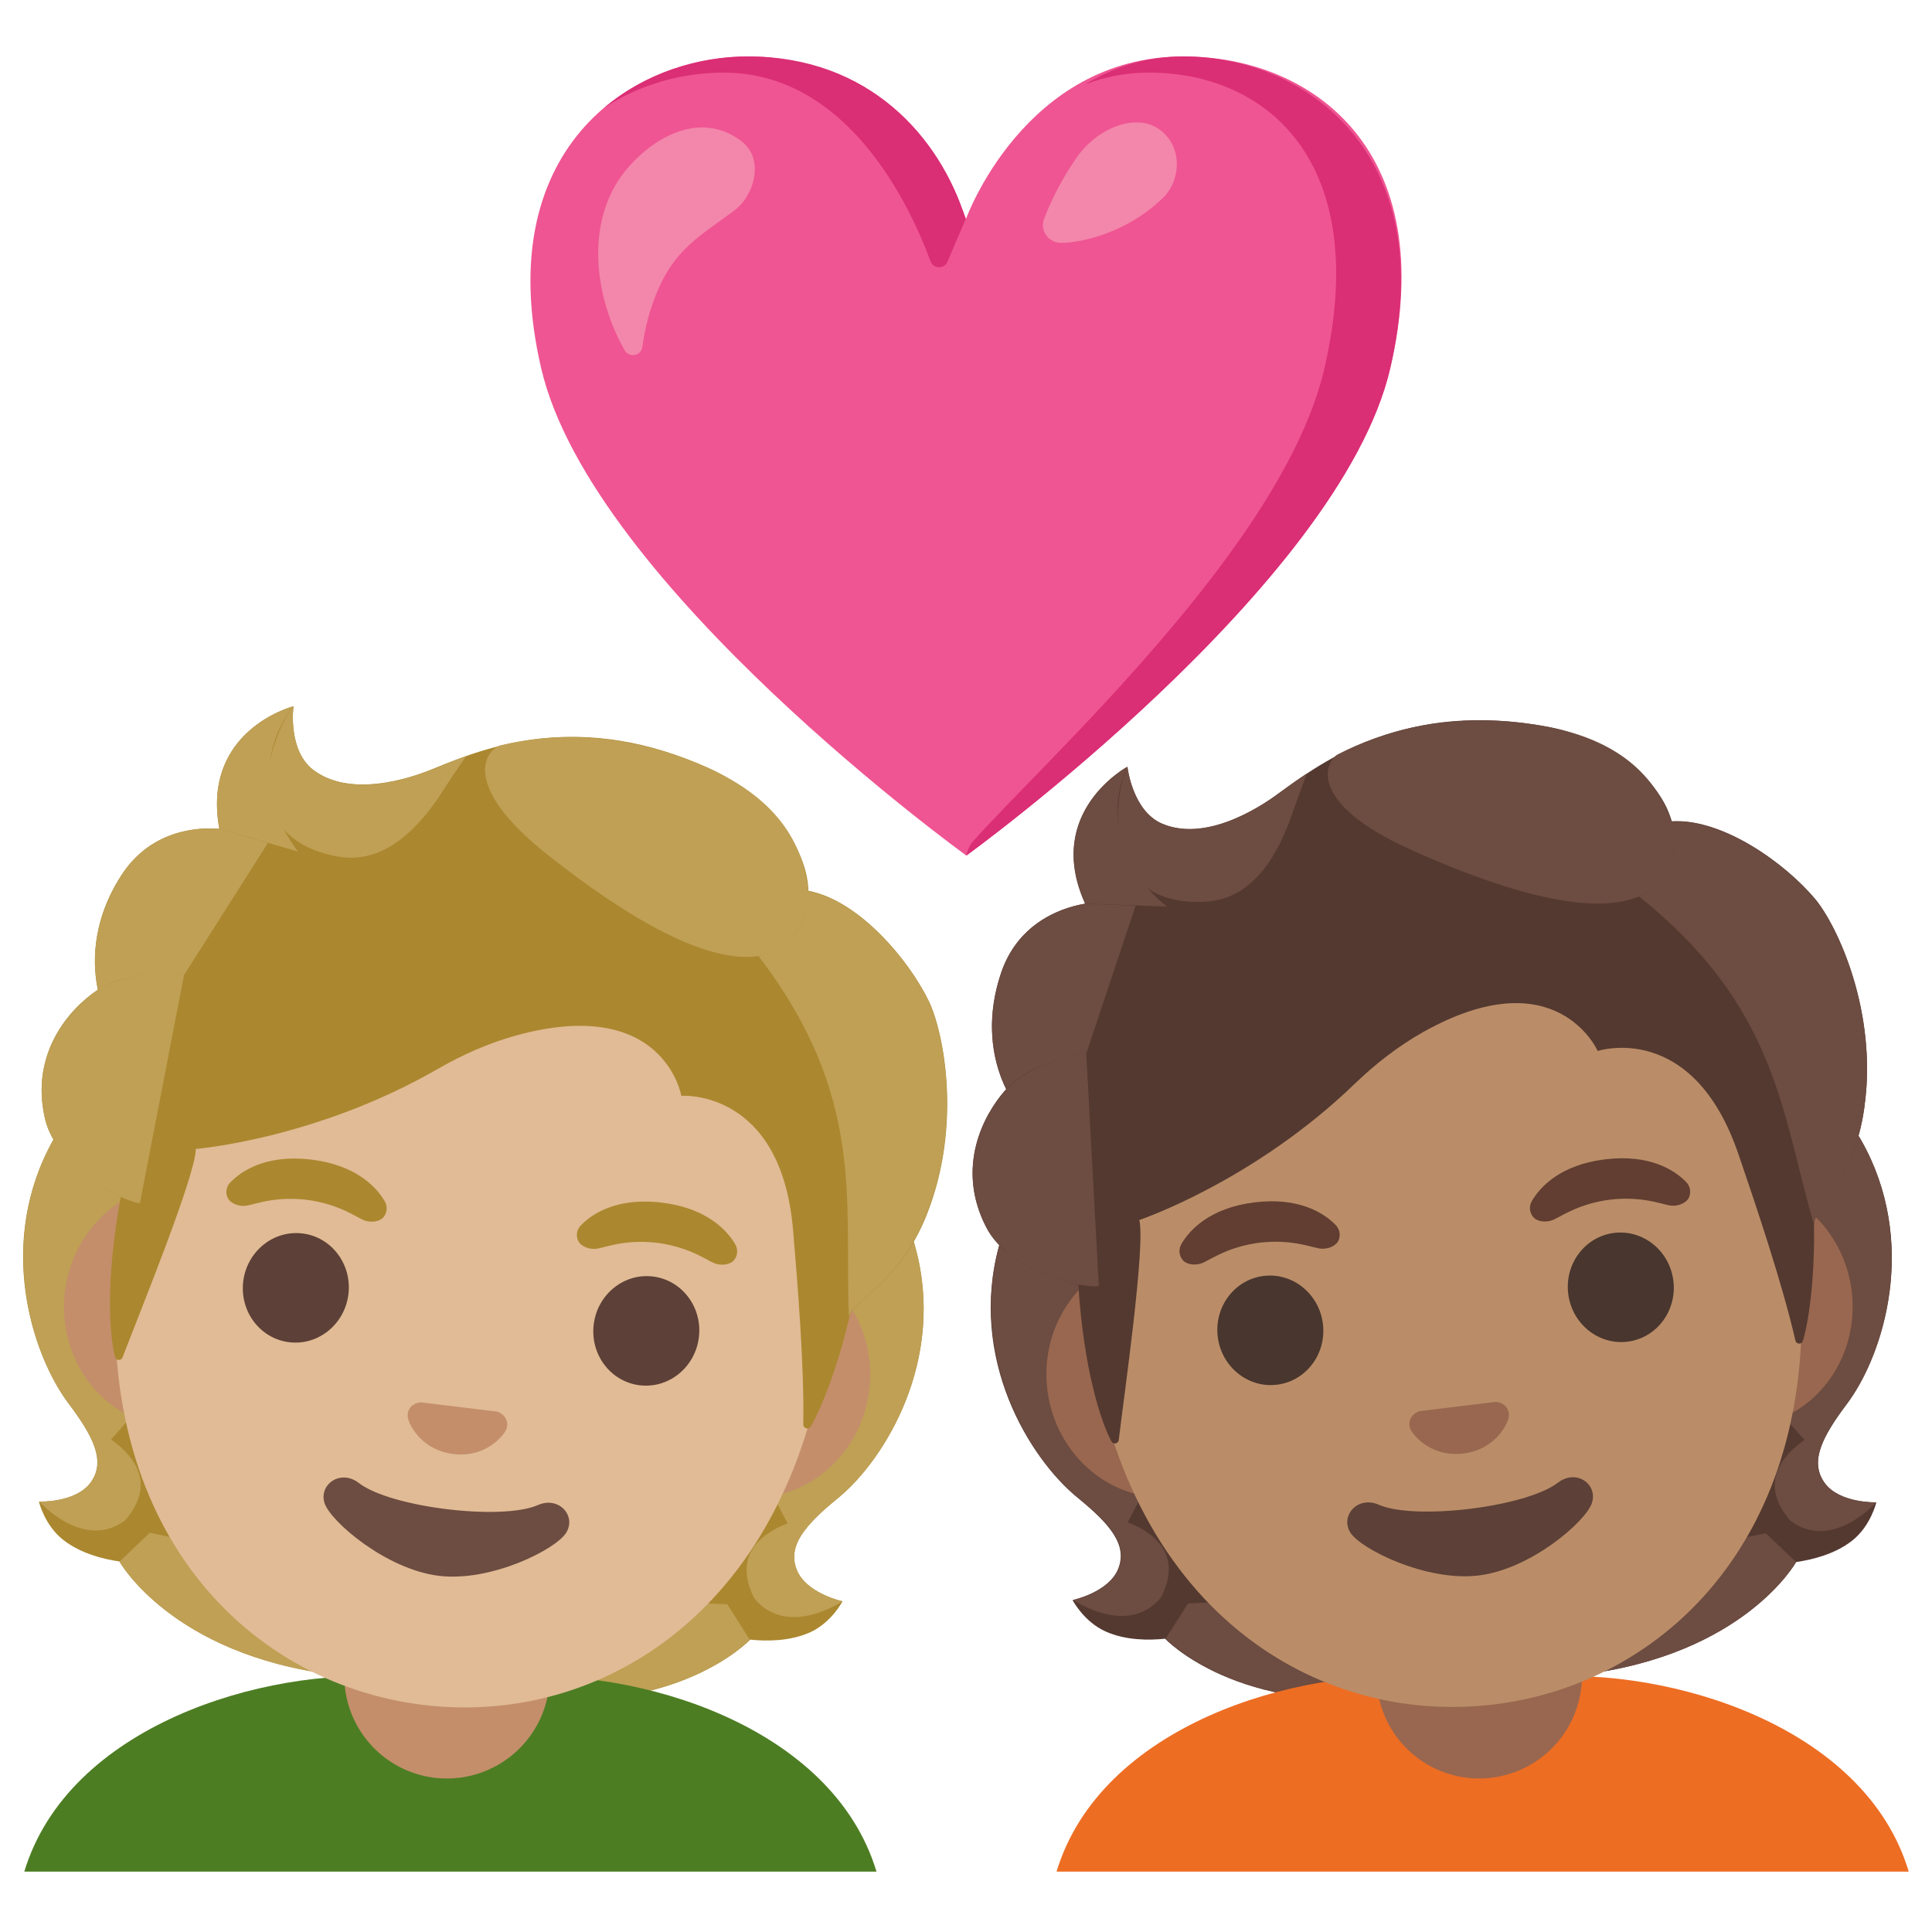<svg xmlns="http://www.w3.org/2000/svg" xml:space="preserve" id="Layer_1" x="0" y="0" version="1.1" viewBox="0 0 128 128"><path d="M78.41 3.74C67.87 3.74 64 14.5 64 14.5S60.18 3.74 49.57 3.74c-7.97 0-17.07 6.32-13.71 20.68s28.16 32.26 28.16 32.26 24.72-17.9 28.08-32.26S87.02 3.74 78.41 3.74" style="fill:#ef5592"/><path d="M47.94 4.81c8.27 0 12.38 8.89 13.71 12.5.19.51.91.53 1.12.03l1.21-2.83c-1.71-5.45-6.4-10.77-14.41-10.77-3.32 0-6.82 1.1-9.55 3.41 2.4-1.59 5.23-2.34 7.92-2.34M78.41 3.74c-2.55 0-4.7.74-6.51 1.85 1.27-.49 2.68-.78 4.23-.78 7.8 0 14.77 5.91 11.62 19.58-2.7 11.73-18.5 25.96-23.32 31.39-.31.35-.41.91-.41.91s24.72-17.9 28.08-32.26c3.36-14.37-5.72-20.69-13.69-20.69" style="fill:#da2e75"/><path d="M41.4 11.36c1.8-2.25 5.03-4.11 7.76-1.97 1.48 1.16.83 3.54-.49 4.54-1.93 1.46-3.6 2.34-4.77 4.63-.7 1.38-1.13 2.88-1.34 4.42-.08.61-.88.75-1.18.22-2.04-3.6-2.61-8.55.02-11.84M70.31 16.09c-.85 0-1.44-.82-1.13-1.61a19.3 19.3 0 0 1 2.2-4.11c1.32-1.85 3.82-2.92 5.41-1.81 1.63 1.15 1.42 3.43.27 4.54-2.45 2.39-5.53 2.99-6.75 2.99" style="fill:#f386ab"/><path id="hair_603_" d="M52.79 104.01c-.65-1.61.6-3.01 2.65-4.69 3.25-2.66 7.25-9.26 5.19-16.72.02-.04-.42-1.31-.4-1.34l-1.2-.21c-.38-.1-13.57-1.77-26.78-3.4C19.04 76 5.84 74.39 5.45 74.4c0 0-1.94 1.07-1.92 1.12-3.78 6.74-1.49 14.12 1.03 17.49 1.59 2.12 2.47 3.79 1.45 5.2-.99 1.37-3.43 1.28-3.43 1.28s.37 1.57 1.62 2.54c1.15.9 2.66 1.27 3.71 1.42 0 0 3.44 6.16 14.21 7.5l6 .74 6 .75c10.77 1.34 15.58-3.81 15.58-3.81 1.06.11 2.6.12 3.94-.47 1.44-.64 2.18-2.07 2.18-2.07s-2.4-.52-3.03-2.08" style="fill:#ab872f"/><g id="hairHighlights_1_"><path d="m28.1 111.69.76-6.27 19.33.87 1.48 2.34s-4.81 5.14-15.58 3.81z" style="fill:#bfa055"/><path d="M49.97 105.89c-2.35-4.67 4.22-5.49 4.22-5.49l.01.01c-1.27 1.23-1.92 2.35-1.41 3.6.63 1.57 3.02 2.08 3.02 2.08s-3.65 2.48-5.84-.2" style="fill:#bfa055"/><path d="M60.64 82.6c2.01 7.23-1.85 13.94-5.02 16.57-.44.36-2.26 1.75-2.79 2.97 0 0-5.32-9.63-6.6-15.06-.26-1.1-.48-2.22-.39-3.34.07-.84.32-1.82.89-2.47.7-.8 13.65.55 13.65.55.01.01.26.78.26.78" style="fill:#bfa055"/><path d="M3.53 75.52c-3.68 6.52-1.55 13.97.9 17.31.34.46 1.77 2.25 1.99 3.57 0 0 7.47-8.04 10.01-13 .51-1 1-2.04 1.18-3.15.14-.83.13-1.84-.27-2.61-.49-.95-1.21-.8-2.23-.92-1.93-.24-10.32-1.78-10.98-1.86z" style="fill:#bfa055"/><path d="m28.13 111.7.76-6.27-18.97-3.88-2 1.91s3.44 6.16 14.21 7.5z" style="fill:#bfa055"/><path d="M8.3 100.72c3.4-3.96-2.77-6.36-2.77-6.36h-.01c.94 1.5 1.3 2.75.51 3.84-.99 1.37-3.43 1.28-3.43 1.28s2.94 3.31 5.7 1.24" style="fill:#bfa055"/></g><path id="ears_174_" d="m51.07 83.19-38.28-4.7c-4.13-.51-7.95 2.68-8.49 7.07s2.4 8.41 6.52 8.91l38.28 4.7c4.13.51 7.95-2.68 8.49-7.07s-2.39-8.4-6.52-8.91" style="fill:#c48e6a"/><path id="shirt" d="M26.08 111.11h7.52c8.69-.66 21.56 3.24 24.47 12.89H1.61c2.91-9.64 15.78-13.55 24.47-12.89" style="fill:#4d7d23"/><path id="neck" d="M29.61 117.83a6.8 6.8 0 0 1-6.8-6.8v-4.54h13.61v4.54a6.816 6.816 0 0 1-6.81 6.8" style="fill:#c48e6a"/><path id="head_349_" d="M35.32 53.27c-12.19-1.5-25.08 10.15-27.38 28.91-2.29 18.66 8.21 29.31 20.05 30.77s24.61-6.34 26.9-25c2.31-18.76-7.38-33.18-19.57-34.68" style="fill:#e0bb95"/><path d="M25.49 79.59c-.55-.95-1.91-2.4-4.85-2.76s-4.61.71-5.37 1.5a.9.9 0 0 0-.15 1.09c.16.27.68.57 1.31.44s1.89-.6 3.88-.37c1.99.26 3.1 1.02 3.68 1.3s1.16.12 1.38-.11a.91.91 0 0 0 .12-1.09M48.71 82.44c-.55-.95-1.91-2.4-4.85-2.76s-4.61.71-5.37 1.5a.9.9 0 0 0-.15 1.09c.16.27.68.57 1.31.44s1.89-.6 3.88-.37c1.99.26 3.1 1.02 3.68 1.3s1.16.12 1.38-.11c.23-.23.36-.67.12-1.09" style="fill:#ab872f" id="eyebrows"/><g id="eyes"><ellipse cx="19.6" cy="85.32" rx="3.63" ry="3.51" style="fill:#5d4037" transform="rotate(-82.998 19.601 85.322)"/><ellipse cx="42.82" cy="88.17" rx="3.63" ry="3.51" style="fill:#5d4037" transform="rotate(-82.998 42.822 88.173)"/></g><path id="mouth_103_" d="M35.65 99.71c-2.41 1.06-9.79.16-11.88-1.46-1.2-.93-2.66.09-2.27 1.33.39 1.22 4.08 4.39 7.56 4.82s7.78-1.76 8.45-2.85c.69-1.11-.47-2.44-1.86-1.84" style="fill:#6d4c41"/><path id="nose_177_" d="M33.13 93.61a1 1 0 0 0-.22-.09l-5-.61c-.08 0-.16.01-.23.03-.48.13-.78.57-.63 1.09.15.53.97 2.05 2.98 2.3s3.17-1.03 3.45-1.51c.27-.47.08-.97-.35-1.21" style="fill:#c48e6a"/><path id="hair_1_" d="M61.54 66.33c-1.35-2.78-4.65-6.68-7.98-7.31-.12-3.36-3.23-6.56-6.44-8.05-8.68-4.01-14.97-1.44-18.36-.06-.7.29-5.25 2.18-8 .1-1.72-1.3-1.32-4.22-1.32-4.22s-6.11 1.57-4.91 8.12c-2.01-.16-4.75.39-6.5 3.09-2.08 3.22-1.85 6.15-1.55 7.57-1.91 1.28-4.48 4.2-3.51 8.51C3.71 77.33 8 79.29 8 79.29c-1.02 5.55-.75 9.16-.38 10.61.06.25.41.27.5.03 1.02-2.69 4.87-12.1 4.85-13.81 0 0 7.95-.64 16.05-5.31 1.65-.95 3.4-1.72 5.22-2.22 9.76-2.66 10.9 4.01 10.9 4.01s6.6-.49 7.4 8.87c.3 3.51.75 9.02.68 12.9 0 .27.35.37.49.14.84-1.44 1.88-4.28 2.58-7.32.25-1.07 3.28-2.16 5.09-6.66 2.4-5.99 1.13-12.19.16-14.2" style="fill:#ab872f"/><g id="hairHighlights"><path d="M56.24 87.23c.25-1.07 3.28-2.16 5.09-6.66.19-.48.37-.97.53-1.46 1.71-5.53.56-10.93-.33-12.77-1.24-2.57-4.16-6.09-7.22-7.11q-.405-.105-.78-.18s.04 1.52-.71 2.65c-.96 1.46-2.57 1.64-2.57 1.64 7.14 9.33 5.68 16.26 5.99 23.89" style="fill:#bfa055"/><path d="M30.88 50.1c-.8.28-1.5.57-2.11.82-.7.29-5.25 2.18-8 .1-1.69-1.28-1.34-4.11-1.32-4.21-.98.99-4.5 8.51 2.87 9.93 3.18.61 5.51-2.01 6.99-4.29.52-.83 1.35-2.03 1.57-2.35" style="fill:#bfa055"/><path d="M46.23 50.58c4.83 1.98 6.94 4.88 7.32 8.45.11 1.05-.8 10.59-17.21-2.35-6.11-4.81-3.99-7.11-3.18-7.3 3.16-.76 7.66-1.02 13.07 1.2" style="fill:#bfa055"/><path d="M19.42 46.8c-.01 0-.02.01-.04.01-.67.2-5.97 1.96-4.84 8.1l5.21 1.51c-4.1-5.44-.3-9.63-.3-9.63s-.02.01-.03.01" style="fill:#bfa055"/><path d="m17.75 55.85-3.22-.94c-.13-.02-.57-.03-.81-.02-1.88.04-4.19.76-5.68 3.12-1.61 2.54-1.86 4.86-1.71 6.44.03.53.17 1.14.17 1.14s1.83-1.38 5.71-1.02z" style="fill:#bfa055"/><path d="M6.32 65.7c-1.8 1.27-4.4 4.28-3.3 8.54C3.85 77.45 8 79.29 8 79.29c0 .01.83.38 1.27.43l2.93-15.16c-2.07-.25-4.14.15-5.54.91.01.03-.35.21-.34.23" style="fill:#bfa055"/></g><path id="hair_607_" d="M120.89 98.25c-1.02-1.41-.15-3.07 1.44-5.19 2.51-3.37 4.79-10.74.99-17.48.01-.04-.73-1.17-.72-1.21l-1.21.09c-.39-.01-13.59 1.57-26.81 3.18-13.21 1.61-26.41 3.24-26.79 3.34 0 0-1.62 1.51-1.6 1.55-2.04 7.45 1.97 14.06 5.23 16.72 2.05 1.68 3.31 3.08 2.66 4.69-.63 1.56-3.02 2.07-3.02 2.07s.74 1.43 2.19 2.08c1.34.6 2.88.59 3.94.48 0 0 4.82 5.15 15.6 3.84l6-.73 6-.73c10.78-1.31 14.2-7.46 14.2-7.46 1.05-.15 2.56-.51 3.71-1.41 1.24-.97 1.61-2.54 1.61-2.54s-2.43.07-3.42-1.29" style="fill:#543930"/><g id="hairHighlights_3_"><path d="m98.8 111.68-.78-6.27 18.97-3.83 2.01 1.91s-3.42 6.15-14.2 7.46z" style="fill:#6d4c41"/><path d="M118.61 100.75c-3.41-3.97 2.76-6.35 2.76-6.35h.01c-.94 1.5-1.29 2.75-.5 3.84.99 1.37 3.43 1.29 3.43 1.29s-2.93 3.3-5.7 1.22" style="fill:#6d4c41"/><path d="M123.33 75.57c3.7 6.53 1.58 13.97-.86 17.29-.33.46-1.77 2.24-1.99 3.56 0 0-7.49-8.06-10.05-13.02-.52-1-1-2.04-1.19-3.15-.14-.83-.13-1.84.27-2.61.49-.94 13.38-2.77 13.38-2.77.01.02.44.7.44.7" style="fill:#6d4c41"/><path d="M66.2 82.52c-1.99 7.22 1.88 13.93 5.06 16.58.44.36 2.27 1.75 2.8 2.98 0 0 5.3-9.61 6.57-15.04.26-1.1.47-2.22.38-3.34-.07-.84-.32-1.82-.9-2.47-.7-.8-1.37-.48-2.38-.36-1.93.23-10.44.77-11.1.85 0 .01-.43.8-.43.8" style="fill:#6d4c41"/><path d="m98.83 111.67-.78-6.27-19.34.83-1.48 2.33s4.82 5.15 15.6 3.84z" style="fill:#6d4c41"/><path d="M76.93 105.82c2.34-4.66-4.23-5.5-4.23-5.5l-.01.01c1.28 1.23 1.93 2.35 1.42 3.61-.62 1.56-3.01 2.06-3.01 2.06s3.65 2.5 5.83-.18" style="fill:#6d4c41"/></g><path d="M102 111.11h-7.52c-8.7-.66-21.57 3.25-24.48 12.89h56.46c-2.89-9.64-15.77-13.55-24.46-12.89" style="fill:#ed6d23"/><path id="neck_1_" d="M98 117.83a6.8 6.8 0 0 1-6.8-6.8v-4.54h13.61v4.54a6.816 6.816 0 0 1-6.81 6.8" style="fill:#99674f"/><path id="ears_175_" d="m114.19 78.47-38.28 4.7c-4.13.51-7.06 4.52-6.52 8.91.54 4.4 4.36 7.58 8.49 7.07l38.28-4.7c4.13-.51 7.06-4.52 6.52-8.91-.54-4.4-4.36-7.58-8.49-7.07" style="fill:#99674f"/><path id="head_350_" d="M91.67 53.24c-12.19 1.5-21.88 15.92-19.57 34.68 2.29 18.66 15.05 26.45 26.9 25s22.34-12.11 20.05-30.77c-2.31-18.75-15.2-30.4-27.38-28.91" style="fill:#ba8d68"/><path d="M88.49 81.16c-.76-.79-2.43-1.86-5.37-1.5s-4.3 1.81-4.85 2.76c-.24.42-.11.85.12 1.1.22.23.79.39 1.38.11.58-.28 1.69-1.04 3.68-1.3 1.99-.23 3.25.24 3.88.37s1.15-.17 1.31-.44c.17-.3.19-.75-.15-1.1M111.71 78.31c-.76-.79-2.43-1.86-5.37-1.5s-4.3 1.81-4.85 2.76c-.24.42-.11.85.12 1.1.22.23.79.39 1.38.11.58-.28 1.69-1.04 3.68-1.3 1.99-.23 3.25.24 3.88.37s1.15-.17 1.31-.44c.17-.3.19-.75-.15-1.1" style="fill:#613e31" id="eyebrows_1_"/><g id="eyes_1_"><ellipse cx="84.16" cy="88.14" rx="3.51" ry="3.63" style="fill:#49362e" transform="rotate(-7.002 84.142 88.12)"/><ellipse cx="107.38" cy="85.29" rx="3.51" ry="3.63" style="fill:#49362e" transform="rotate(-7.002 107.356 85.27)"/></g><path id="mouth_104_" d="M103.22 98.23c-2.09 1.61-9.46 2.52-11.88 1.46-1.39-.61-2.56.73-1.88 1.84.67 1.09 5.02 3.27 8.5 2.85s7.12-3.59 7.51-4.81c.4-1.25-1.05-2.27-2.25-1.34" style="fill:#5d4037"/><path id="nose_178_" d="M99.3 92.91a1 1 0 0 0-.23-.03l-5 .61c-.08.02-.15.05-.22.09-.43.24-.62.74-.35 1.21.28.47 1.44 1.75 3.45 1.51 2.01-.25 2.83-1.77 2.98-2.3.15-.52-.15-.96-.63-1.09" style="fill:#99674f"/><path id="hair_3_" d="M120.27 59.57c-1.98-2.37-6.13-5.36-9.51-5.16-.93-3.23-4.72-5.59-8.19-6.25-9.39-1.79-14.88 2.23-17.83 4.39-.61.45-4.56 3.38-7.74 2.03-1.99-.85-2.31-3.78-2.31-3.78s-5.55 3-2.8 9.07c-1.99.34-4.51 1.53-5.56 4.57-1.24 3.63-.31 6.41.33 7.72-1.54 1.71-3.33 5.16-1.35 9.1 1.49 2.97 6.13 3.84 6.13 3.84.36 5.63 1.49 9.07 2.19 10.39.12.23.46.17.49-.09.34-2.85 1.79-12.92 1.36-14.57 0 0 7.56-2.54 14.29-9.04 1.37-1.32 2.88-2.49 4.53-3.42 8.83-4.94 11.55 1.26 11.55 1.26s6.28-2.07 9.32 6.82c1.14 3.33 2.91 8.57 3.78 12.36.06.27.43.28.5.02.47-1.6.79-4.61.73-7.72-.02-1.1 2.66-2.89 3.33-7.69.92-6.42-1.81-12.13-3.24-13.85" style="fill:#543930"/><g id="hairHighlights_2_"><path d="M120.18 81.13c-.02-1.1 2.66-2.89 3.33-7.69.07-.51.12-1.03.16-1.55.32-5.78-2.1-10.74-3.41-12.31-1.83-2.19-5.51-4.9-8.73-5.15-.28 0-.55 0-.8.01 0 0 .4 1.47-.05 2.74-.58 1.65-2.1 2.21-2.1 2.21 9.2 7.34 9.45 14.41 11.6 21.74" style="fill:#6d4c41"/><path d="M86.59 51.24c-.7.46-1.32.91-1.85 1.3-.61.45-4.56 3.38-7.74 2.03-1.95-.83-2.29-3.67-2.3-3.77-.71 1.2-2.31 9.35 5.18 8.94 3.23-.18 4.86-3.28 5.74-5.85.32-.92.83-2.28.97-2.65" style="fill:#6d4c41"/><path d="M101.6 47.99c5.17.76 7.92 3.05 9.15 6.42.36.99 1.79 10.47-17.27 1.89-7.09-3.19-5.59-5.94-4.85-6.32 2.89-1.49 7.18-2.83 12.97-1.99" style="fill:#6d4c41"/><path d="M74.68 50.81c-.01.01-.02.01-.04.02-.6.35-5.32 3.34-2.74 9.03l5.42.21c-5.29-4.29-2.62-9.28-2.62-9.28z" style="fill:#6d4c41"/><path d="m75.24 60-3.35-.13c-.13.02-.56.11-.8.18-1.82.5-3.88 1.75-4.76 4.4-.95 2.85-.63 5.16-.1 6.66.16.51.44 1.06.44 1.06s1.44-1.78 5.3-2.37z" style="fill:#6d4c41"/><path d="M66.53 72.32c-1.44 1.67-3.23 5.22-1.13 9.08 1.58 2.91 6.06 3.7 6.06 3.7 0 .01.9.17 1.34.11l-.83-15.41c-2.07.26-3.98 1.14-5.15 2.22.01.02-.3.28-.29.3" style="fill:#6d4c41"/></g></svg>